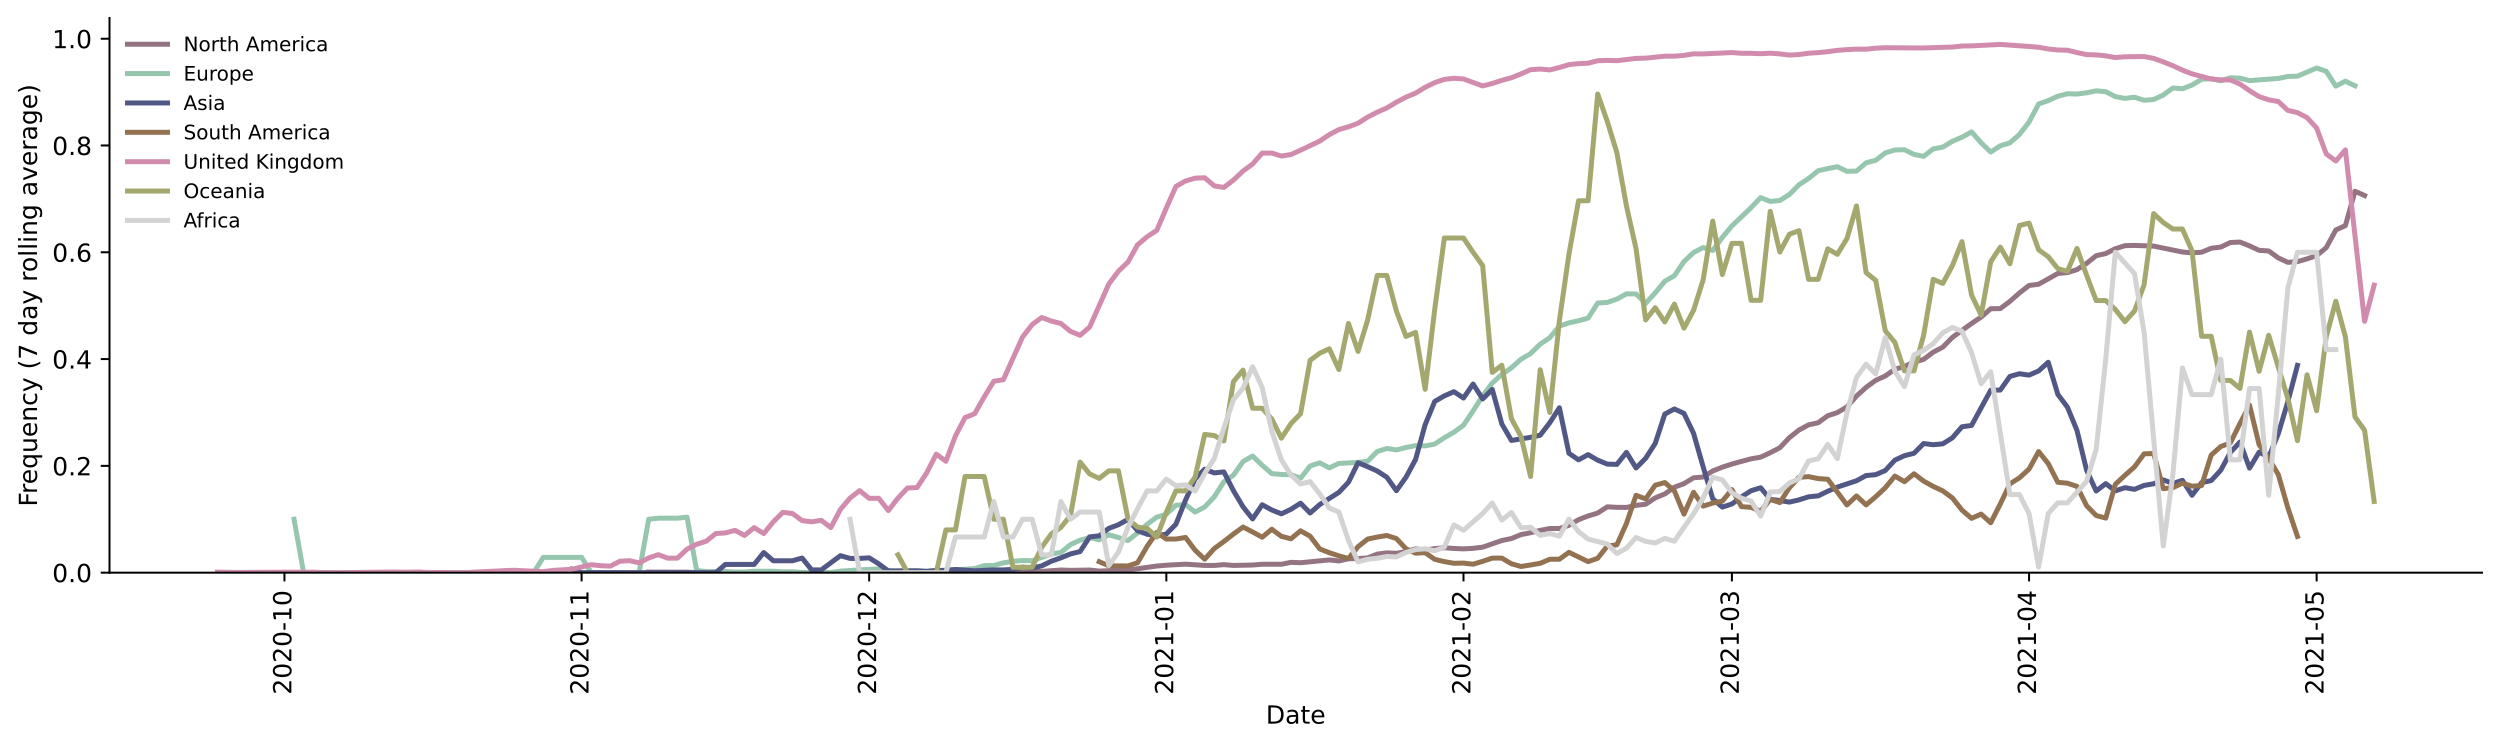 <?xml version="1.0" encoding="utf-8" standalone="no"?>
<!DOCTYPE svg PUBLIC "-//W3C//DTD SVG 1.1//EN"
  "http://www.w3.org/Graphics/SVG/1.1/DTD/svg11.dtd">
<!-- Created with matplotlib (https://matplotlib.org/) -->
<svg height="298.621pt" version="1.1" viewBox="0 0 999.581 298.621" width="999.581pt" xmlns="http://www.w3.org/2000/svg" xmlns:xlink="http://www.w3.org/1999/xlink">
 <defs>
  <style type="text/css">*{stroke-linecap:butt;stroke-linejoin:round;}</style>
 </defs>
 <g id="figure_1">
  <g id="patch_1">
   <path d="M 0 298.621 
L 999.581 298.621 
L 999.581 0 
L 0 0 
z
" style="fill:#ffffff;"/>
  </g>
  <g id="axes_1">
   <g id="patch_2">
    <path d="M 43.781 228.96 
L 992.381 228.96 
L 992.381 7.2 
L 43.781 7.2 
z
" style="fill:#ffffff;"/>
   </g>
   <g id="matplotlib.axis_1">
    <g id="xtick_1">
     <g id="line2d_1">
      <defs>
       <path d="M 0 0 
L 0 3.5 
" id="m6cff89260e" style="stroke:#000000;stroke-width:0.8;"/>
      </defs>
      <g>
       <use style="stroke:#000000;stroke-width:0.8;" x="113.729" xlink:href="#m6cff89260e" y="228.96"/>
      </g>
     </g>
     <g id="text_1">
      <!-- 2020-10 -->
      <g transform="translate(116.488 277.743)rotate(-90)scale(0.1 -0.1)">
       <defs>
        <path d="M 19.188 8.297 
L 53.609 8.297 
L 53.609 0 
L 7.328 0 
L 7.328 8.297 
Q 12.938 14.109 22.625 23.891 
Q 32.328 33.688 34.812 36.531 
Q 39.547 41.844 41.422 45.531 
Q 43.312 49.219 43.312 52.781 
Q 43.312 58.594 39.234 62.25 
Q 35.156 65.922 28.609 65.922 
Q 23.969 65.922 18.812 64.312 
Q 13.672 62.703 7.812 59.422 
L 7.812 69.391 
Q 13.766 71.781 18.938 73 
Q 24.125 74.219 28.422 74.219 
Q 39.75 74.219 46.484 68.547 
Q 53.219 62.891 53.219 53.422 
Q 53.219 48.922 51.531 44.891 
Q 49.859 40.875 45.406 35.406 
Q 44.188 33.984 37.641 27.219 
Q 31.109 20.453 19.188 8.297 
z
" id="DejaVuSans-50"/>
        <path d="M 31.781 66.406 
Q 24.172 66.406 20.328 58.906 
Q 16.5 51.422 16.5 36.375 
Q 16.5 21.391 20.328 13.891 
Q 24.172 6.391 31.781 6.391 
Q 39.453 6.391 43.281 13.891 
Q 47.125 21.391 47.125 36.375 
Q 47.125 51.422 43.281 58.906 
Q 39.453 66.406 31.781 66.406 
z
M 31.781 74.219 
Q 44.047 74.219 50.516 64.516 
Q 56.984 54.828 56.984 36.375 
Q 56.984 17.969 50.516 8.266 
Q 44.047 -1.422 31.781 -1.422 
Q 19.531 -1.422 13.062 8.266 
Q 6.594 17.969 6.594 36.375 
Q 6.594 54.828 13.062 64.516 
Q 19.531 74.219 31.781 74.219 
z
" id="DejaVuSans-48"/>
        <path d="M 4.891 31.391 
L 31.203 31.391 
L 31.203 23.391 
L 4.891 23.391 
z
" id="DejaVuSans-45"/>
        <path d="M 12.406 8.297 
L 28.516 8.297 
L 28.516 63.922 
L 10.984 60.406 
L 10.984 69.391 
L 28.422 72.906 
L 38.281 72.906 
L 38.281 8.297 
L 54.391 8.297 
L 54.391 0 
L 12.406 0 
z
" id="DejaVuSans-49"/>
       </defs>
       <use xlink:href="#DejaVuSans-50"/>
       <use x="63.623" xlink:href="#DejaVuSans-48"/>
       <use x="127.246" xlink:href="#DejaVuSans-50"/>
       <use x="190.869" xlink:href="#DejaVuSans-48"/>
       <use x="254.492" xlink:href="#DejaVuSans-45"/>
       <use x="290.576" xlink:href="#DejaVuSans-49"/>
       <use x="354.199" xlink:href="#DejaVuSans-48"/>
      </g>
     </g>
    </g>
    <g id="xtick_2">
     <g id="line2d_2">
      <g>
       <use style="stroke:#000000;stroke-width:0.8;" x="232.543" xlink:href="#m6cff89260e" y="228.96"/>
      </g>
     </g>
     <g id="text_2">
      <!-- 2020-11 -->
      <g transform="translate(235.302 277.743)rotate(-90)scale(0.1 -0.1)">
       <use xlink:href="#DejaVuSans-50"/>
       <use x="63.623" xlink:href="#DejaVuSans-48"/>
       <use x="127.246" xlink:href="#DejaVuSans-50"/>
       <use x="190.869" xlink:href="#DejaVuSans-48"/>
       <use x="254.492" xlink:href="#DejaVuSans-45"/>
       <use x="290.576" xlink:href="#DejaVuSans-49"/>
       <use x="354.199" xlink:href="#DejaVuSans-49"/>
      </g>
     </g>
    </g>
    <g id="xtick_3">
     <g id="line2d_3">
      <g>
       <use style="stroke:#000000;stroke-width:0.8;" x="347.525" xlink:href="#m6cff89260e" y="228.96"/>
      </g>
     </g>
     <g id="text_3">
      <!-- 2020-12 -->
      <g transform="translate(350.284 277.743)rotate(-90)scale(0.1 -0.1)">
       <use xlink:href="#DejaVuSans-50"/>
       <use x="63.623" xlink:href="#DejaVuSans-48"/>
       <use x="127.246" xlink:href="#DejaVuSans-50"/>
       <use x="190.869" xlink:href="#DejaVuSans-48"/>
       <use x="254.492" xlink:href="#DejaVuSans-45"/>
       <use x="290.576" xlink:href="#DejaVuSans-49"/>
       <use x="354.199" xlink:href="#DejaVuSans-50"/>
      </g>
     </g>
    </g>
    <g id="xtick_4">
     <g id="line2d_4">
      <g>
       <use style="stroke:#000000;stroke-width:0.8;" x="466.339" xlink:href="#m6cff89260e" y="228.96"/>
      </g>
     </g>
     <g id="text_4">
      <!-- 2021-01 -->
      <g transform="translate(469.099 277.743)rotate(-90)scale(0.1 -0.1)">
       <use xlink:href="#DejaVuSans-50"/>
       <use x="63.623" xlink:href="#DejaVuSans-48"/>
       <use x="127.246" xlink:href="#DejaVuSans-50"/>
       <use x="190.869" xlink:href="#DejaVuSans-49"/>
       <use x="254.492" xlink:href="#DejaVuSans-45"/>
       <use x="290.576" xlink:href="#DejaVuSans-48"/>
       <use x="354.199" xlink:href="#DejaVuSans-49"/>
      </g>
     </g>
    </g>
    <g id="xtick_5">
     <g id="line2d_5">
      <g>
       <use style="stroke:#000000;stroke-width:0.8;" x="585.154" xlink:href="#m6cff89260e" y="228.96"/>
      </g>
     </g>
     <g id="text_5">
      <!-- 2021-02 -->
      <g transform="translate(587.913 277.743)rotate(-90)scale(0.1 -0.1)">
       <use xlink:href="#DejaVuSans-50"/>
       <use x="63.623" xlink:href="#DejaVuSans-48"/>
       <use x="127.246" xlink:href="#DejaVuSans-50"/>
       <use x="190.869" xlink:href="#DejaVuSans-49"/>
       <use x="254.492" xlink:href="#DejaVuSans-45"/>
       <use x="290.576" xlink:href="#DejaVuSans-48"/>
       <use x="354.199" xlink:href="#DejaVuSans-50"/>
      </g>
     </g>
    </g>
    <g id="xtick_6">
     <g id="line2d_6">
      <g>
       <use style="stroke:#000000;stroke-width:0.8;" x="692.47" xlink:href="#m6cff89260e" y="228.96"/>
      </g>
     </g>
     <g id="text_6">
      <!-- 2021-03 -->
      <g transform="translate(695.23 277.743)rotate(-90)scale(0.1 -0.1)">
       <defs>
        <path d="M 40.578 39.312 
Q 47.656 37.797 51.625 33 
Q 55.609 28.219 55.609 21.188 
Q 55.609 10.406 48.188 4.484 
Q 40.766 -1.422 27.094 -1.422 
Q 22.516 -1.422 17.656 -0.516 
Q 12.797 0.391 7.625 2.203 
L 7.625 11.719 
Q 11.719 9.328 16.594 8.109 
Q 21.484 6.891 26.812 6.891 
Q 36.078 6.891 40.938 10.547 
Q 45.797 14.203 45.797 21.188 
Q 45.797 27.641 41.281 31.266 
Q 36.766 34.906 28.719 34.906 
L 20.219 34.906 
L 20.219 43.016 
L 29.109 43.016 
Q 36.375 43.016 40.234 45.922 
Q 44.094 48.828 44.094 54.297 
Q 44.094 59.906 40.109 62.906 
Q 36.141 65.922 28.719 65.922 
Q 24.656 65.922 20.016 65.031 
Q 15.375 64.156 9.812 62.312 
L 9.812 71.094 
Q 15.438 72.656 20.344 73.438 
Q 25.25 74.219 29.594 74.219 
Q 40.828 74.219 47.359 69.109 
Q 53.906 64.016 53.906 55.328 
Q 53.906 49.266 50.438 45.094 
Q 46.969 40.922 40.578 39.312 
z
" id="DejaVuSans-51"/>
       </defs>
       <use xlink:href="#DejaVuSans-50"/>
       <use x="63.623" xlink:href="#DejaVuSans-48"/>
       <use x="127.246" xlink:href="#DejaVuSans-50"/>
       <use x="190.869" xlink:href="#DejaVuSans-49"/>
       <use x="254.492" xlink:href="#DejaVuSans-45"/>
       <use x="290.576" xlink:href="#DejaVuSans-48"/>
       <use x="354.199" xlink:href="#DejaVuSans-51"/>
      </g>
     </g>
    </g>
    <g id="xtick_7">
     <g id="line2d_7">
      <g>
       <use style="stroke:#000000;stroke-width:0.8;" x="811.285" xlink:href="#m6cff89260e" y="228.96"/>
      </g>
     </g>
     <g id="text_7">
      <!-- 2021-04 -->
      <g transform="translate(814.044 277.743)rotate(-90)scale(0.1 -0.1)">
       <defs>
        <path d="M 37.797 64.312 
L 12.891 25.391 
L 37.797 25.391 
z
M 35.203 72.906 
L 47.609 72.906 
L 47.609 25.391 
L 58.016 25.391 
L 58.016 17.188 
L 47.609 17.188 
L 47.609 0 
L 37.797 0 
L 37.797 17.188 
L 4.891 17.188 
L 4.891 26.703 
z
" id="DejaVuSans-52"/>
       </defs>
       <use xlink:href="#DejaVuSans-50"/>
       <use x="63.623" xlink:href="#DejaVuSans-48"/>
       <use x="127.246" xlink:href="#DejaVuSans-50"/>
       <use x="190.869" xlink:href="#DejaVuSans-49"/>
       <use x="254.492" xlink:href="#DejaVuSans-45"/>
       <use x="290.576" xlink:href="#DejaVuSans-48"/>
       <use x="354.199" xlink:href="#DejaVuSans-52"/>
      </g>
     </g>
    </g>
    <g id="xtick_8">
     <g id="line2d_8">
      <g>
       <use style="stroke:#000000;stroke-width:0.8;" x="926.267" xlink:href="#m6cff89260e" y="228.96"/>
      </g>
     </g>
     <g id="text_8">
      <!-- 2021-05 -->
      <g transform="translate(929.026 277.743)rotate(-90)scale(0.1 -0.1)">
       <defs>
        <path d="M 10.797 72.906 
L 49.516 72.906 
L 49.516 64.594 
L 19.828 64.594 
L 19.828 46.734 
Q 21.969 47.469 24.109 47.828 
Q 26.266 48.188 28.422 48.188 
Q 40.625 48.188 47.75 41.5 
Q 54.891 34.812 54.891 23.391 
Q 54.891 11.625 47.562 5.094 
Q 40.234 -1.422 26.906 -1.422 
Q 22.312 -1.422 17.547 -0.641 
Q 12.797 0.141 7.719 1.703 
L 7.719 11.625 
Q 12.109 9.234 16.797 8.062 
Q 21.484 6.891 26.703 6.891 
Q 35.156 6.891 40.078 11.328 
Q 45.016 15.766 45.016 23.391 
Q 45.016 31 40.078 35.438 
Q 35.156 39.891 26.703 39.891 
Q 22.75 39.891 18.812 39.016 
Q 14.891 38.141 10.797 36.281 
z
" id="DejaVuSans-53"/>
       </defs>
       <use xlink:href="#DejaVuSans-50"/>
       <use x="63.623" xlink:href="#DejaVuSans-48"/>
       <use x="127.246" xlink:href="#DejaVuSans-50"/>
       <use x="190.869" xlink:href="#DejaVuSans-49"/>
       <use x="254.492" xlink:href="#DejaVuSans-45"/>
       <use x="290.576" xlink:href="#DejaVuSans-48"/>
       <use x="354.199" xlink:href="#DejaVuSans-53"/>
      </g>
     </g>
    </g>
    <g id="text_9">
     <!-- Date -->
     <g transform="translate(506.13 289.341)scale(0.1 -0.1)">
      <defs>
       <path d="M 19.672 64.797 
L 19.672 8.109 
L 31.594 8.109 
Q 46.688 8.109 53.688 14.938 
Q 60.688 21.781 60.688 36.531 
Q 60.688 51.172 53.688 57.984 
Q 46.688 64.797 31.594 64.797 
z
M 9.812 72.906 
L 30.078 72.906 
Q 51.266 72.906 61.172 64.094 
Q 71.094 55.281 71.094 36.531 
Q 71.094 17.672 61.125 8.828 
Q 51.172 0 30.078 0 
L 9.812 0 
z
" id="DejaVuSans-68"/>
       <path d="M 34.281 27.484 
Q 23.391 27.484 19.188 25 
Q 14.984 22.516 14.984 16.5 
Q 14.984 11.719 18.141 8.906 
Q 21.297 6.109 26.703 6.109 
Q 34.188 6.109 38.703 11.406 
Q 43.219 16.703 43.219 25.484 
L 43.219 27.484 
z
M 52.203 31.203 
L 52.203 0 
L 43.219 0 
L 43.219 8.297 
Q 40.141 3.328 35.547 0.953 
Q 30.953 -1.422 24.312 -1.422 
Q 15.922 -1.422 10.953 3.297 
Q 6 8.016 6 15.922 
Q 6 25.141 12.172 29.828 
Q 18.359 34.516 30.609 34.516 
L 43.219 34.516 
L 43.219 35.406 
Q 43.219 41.609 39.141 45 
Q 35.062 48.391 27.688 48.391 
Q 23 48.391 18.547 47.266 
Q 14.109 46.141 10.016 43.891 
L 10.016 52.203 
Q 14.938 54.109 19.578 55.047 
Q 24.219 56 28.609 56 
Q 40.484 56 46.344 49.844 
Q 52.203 43.703 52.203 31.203 
z
" id="DejaVuSans-97"/>
       <path d="M 18.312 70.219 
L 18.312 54.688 
L 36.812 54.688 
L 36.812 47.703 
L 18.312 47.703 
L 18.312 18.016 
Q 18.312 11.328 20.141 9.422 
Q 21.969 7.516 27.594 7.516 
L 36.812 7.516 
L 36.812 0 
L 27.594 0 
Q 17.188 0 13.234 3.875 
Q 9.281 7.766 9.281 18.016 
L 9.281 47.703 
L 2.688 47.703 
L 2.688 54.688 
L 9.281 54.688 
L 9.281 70.219 
z
" id="DejaVuSans-116"/>
       <path d="M 56.203 29.594 
L 56.203 25.203 
L 14.891 25.203 
Q 15.484 15.922 20.484 11.062 
Q 25.484 6.203 34.422 6.203 
Q 39.594 6.203 44.453 7.469 
Q 49.312 8.734 54.109 11.281 
L 54.109 2.781 
Q 49.266 0.734 44.188 -0.344 
Q 39.109 -1.422 33.891 -1.422 
Q 20.797 -1.422 13.156 6.188 
Q 5.516 13.812 5.516 26.812 
Q 5.516 40.234 12.766 48.109 
Q 20.016 56 32.328 56 
Q 43.359 56 49.781 48.891 
Q 56.203 41.797 56.203 29.594 
z
M 47.219 32.234 
Q 47.125 39.594 43.094 43.984 
Q 39.062 48.391 32.422 48.391 
Q 24.906 48.391 20.391 44.141 
Q 15.875 39.891 15.188 32.172 
z
" id="DejaVuSans-101"/>
      </defs>
      <use xlink:href="#DejaVuSans-68"/>
      <use x="77.002" xlink:href="#DejaVuSans-97"/>
      <use x="138.281" xlink:href="#DejaVuSans-116"/>
      <use x="177.49" xlink:href="#DejaVuSans-101"/>
     </g>
    </g>
   </g>
   <g id="matplotlib.axis_2">
    <g id="ytick_1">
     <g id="line2d_9">
      <defs>
       <path d="M 0 0 
L -3.5 0 
" id="m1e61d4cf27" style="stroke:#000000;stroke-width:0.8;"/>
      </defs>
      <g>
       <use style="stroke:#000000;stroke-width:0.8;" x="43.781" xlink:href="#m1e61d4cf27" y="228.96"/>
      </g>
     </g>
     <g id="text_10">
      <!-- 0.0 -->
      <g transform="translate(20.878 232.759)scale(0.1 -0.1)">
       <defs>
        <path d="M 10.688 12.406 
L 21 12.406 
L 21 0 
L 10.688 0 
z
" id="DejaVuSans-46"/>
       </defs>
       <use xlink:href="#DejaVuSans-48"/>
       <use x="63.623" xlink:href="#DejaVuSans-46"/>
       <use x="95.41" xlink:href="#DejaVuSans-48"/>
      </g>
     </g>
    </g>
    <g id="ytick_2">
     <g id="line2d_10">
      <g>
       <use style="stroke:#000000;stroke-width:0.8;" x="43.781" xlink:href="#m1e61d4cf27" y="186.263"/>
      </g>
     </g>
     <g id="text_11">
      <!-- 0.2 -->
      <g transform="translate(20.878 190.062)scale(0.1 -0.1)">
       <use xlink:href="#DejaVuSans-48"/>
       <use x="63.623" xlink:href="#DejaVuSans-46"/>
       <use x="95.41" xlink:href="#DejaVuSans-50"/>
      </g>
     </g>
    </g>
    <g id="ytick_3">
     <g id="line2d_11">
      <g>
       <use style="stroke:#000000;stroke-width:0.8;" x="43.781" xlink:href="#m1e61d4cf27" y="143.566"/>
      </g>
     </g>
     <g id="text_12">
      <!-- 0.4 -->
      <g transform="translate(20.878 147.365)scale(0.1 -0.1)">
       <use xlink:href="#DejaVuSans-48"/>
       <use x="63.623" xlink:href="#DejaVuSans-46"/>
       <use x="95.41" xlink:href="#DejaVuSans-52"/>
      </g>
     </g>
    </g>
    <g id="ytick_4">
     <g id="line2d_12">
      <g>
       <use style="stroke:#000000;stroke-width:0.8;" x="43.781" xlink:href="#m1e61d4cf27" y="100.869"/>
      </g>
     </g>
     <g id="text_13">
      <!-- 0.6 -->
      <g transform="translate(20.878 104.668)scale(0.1 -0.1)">
       <defs>
        <path d="M 33.016 40.375 
Q 26.375 40.375 22.484 35.828 
Q 18.609 31.297 18.609 23.391 
Q 18.609 15.531 22.484 10.953 
Q 26.375 6.391 33.016 6.391 
Q 39.656 6.391 43.531 10.953 
Q 47.406 15.531 47.406 23.391 
Q 47.406 31.297 43.531 35.828 
Q 39.656 40.375 33.016 40.375 
z
M 52.594 71.297 
L 52.594 62.312 
Q 48.875 64.062 45.094 64.984 
Q 41.312 65.922 37.594 65.922 
Q 27.828 65.922 22.672 59.328 
Q 17.531 52.734 16.797 39.406 
Q 19.672 43.656 24.016 45.922 
Q 28.375 48.188 33.594 48.188 
Q 44.578 48.188 50.953 41.516 
Q 57.328 34.859 57.328 23.391 
Q 57.328 12.156 50.688 5.359 
Q 44.047 -1.422 33.016 -1.422 
Q 20.359 -1.422 13.672 8.266 
Q 6.984 17.969 6.984 36.375 
Q 6.984 53.656 15.188 63.938 
Q 23.391 74.219 37.203 74.219 
Q 40.922 74.219 44.703 73.484 
Q 48.484 72.75 52.594 71.297 
z
" id="DejaVuSans-54"/>
       </defs>
       <use xlink:href="#DejaVuSans-48"/>
       <use x="63.623" xlink:href="#DejaVuSans-46"/>
       <use x="95.41" xlink:href="#DejaVuSans-54"/>
      </g>
     </g>
    </g>
    <g id="ytick_5">
     <g id="line2d_13">
      <g>
       <use style="stroke:#000000;stroke-width:0.8;" x="43.781" xlink:href="#m1e61d4cf27" y="58.172"/>
      </g>
     </g>
     <g id="text_14">
      <!-- 0.8 -->
      <g transform="translate(20.878 61.971)scale(0.1 -0.1)">
       <defs>
        <path d="M 31.781 34.625 
Q 24.75 34.625 20.719 30.859 
Q 16.703 27.094 16.703 20.516 
Q 16.703 13.922 20.719 10.156 
Q 24.75 6.391 31.781 6.391 
Q 38.812 6.391 42.859 10.172 
Q 46.922 13.969 46.922 20.516 
Q 46.922 27.094 42.891 30.859 
Q 38.875 34.625 31.781 34.625 
z
M 21.922 38.812 
Q 15.578 40.375 12.031 44.719 
Q 8.5 49.078 8.5 55.328 
Q 8.5 64.062 14.719 69.141 
Q 20.953 74.219 31.781 74.219 
Q 42.672 74.219 48.875 69.141 
Q 55.078 64.062 55.078 55.328 
Q 55.078 49.078 51.531 44.719 
Q 48 40.375 41.703 38.812 
Q 48.828 37.156 52.797 32.312 
Q 56.781 27.484 56.781 20.516 
Q 56.781 9.906 50.312 4.234 
Q 43.844 -1.422 31.781 -1.422 
Q 19.734 -1.422 13.25 4.234 
Q 6.781 9.906 6.781 20.516 
Q 6.781 27.484 10.781 32.312 
Q 14.797 37.156 21.922 38.812 
z
M 18.312 54.391 
Q 18.312 48.734 21.844 45.562 
Q 25.391 42.391 31.781 42.391 
Q 38.141 42.391 41.719 45.562 
Q 45.312 48.734 45.312 54.391 
Q 45.312 60.062 41.719 63.234 
Q 38.141 66.406 31.781 66.406 
Q 25.391 66.406 21.844 63.234 
Q 18.312 60.062 18.312 54.391 
z
" id="DejaVuSans-56"/>
       </defs>
       <use xlink:href="#DejaVuSans-48"/>
       <use x="63.623" xlink:href="#DejaVuSans-46"/>
       <use x="95.41" xlink:href="#DejaVuSans-56"/>
      </g>
     </g>
    </g>
    <g id="ytick_6">
     <g id="line2d_14">
      <g>
       <use style="stroke:#000000;stroke-width:0.8;" x="43.781" xlink:href="#m1e61d4cf27" y="15.474"/>
      </g>
     </g>
     <g id="text_15">
      <!-- 1.0 -->
      <g transform="translate(20.878 19.274)scale(0.1 -0.1)">
       <use xlink:href="#DejaVuSans-49"/>
       <use x="63.623" xlink:href="#DejaVuSans-46"/>
       <use x="95.41" xlink:href="#DejaVuSans-48"/>
      </g>
     </g>
    </g>
    <g id="text_16">
     <!-- Frequency (7 day rolling average) -->
     <g transform="translate(14.798 202.529)rotate(-90)scale(0.1 -0.1)">
      <defs>
       <path d="M 9.812 72.906 
L 51.703 72.906 
L 51.703 64.594 
L 19.672 64.594 
L 19.672 43.109 
L 48.578 43.109 
L 48.578 34.812 
L 19.672 34.812 
L 19.672 0 
L 9.812 0 
z
" id="DejaVuSans-70"/>
       <path d="M 41.109 46.297 
Q 39.594 47.172 37.812 47.578 
Q 36.031 48 33.891 48 
Q 26.266 48 22.188 43.047 
Q 18.109 38.094 18.109 28.812 
L 18.109 0 
L 9.078 0 
L 9.078 54.688 
L 18.109 54.688 
L 18.109 46.188 
Q 20.953 51.172 25.484 53.578 
Q 30.031 56 36.531 56 
Q 37.453 56 38.578 55.875 
Q 39.703 55.766 41.062 55.516 
z
" id="DejaVuSans-114"/>
       <path d="M 14.797 27.297 
Q 14.797 17.391 18.875 11.75 
Q 22.953 6.109 30.078 6.109 
Q 37.203 6.109 41.297 11.75 
Q 45.406 17.391 45.406 27.297 
Q 45.406 37.203 41.297 42.844 
Q 37.203 48.484 30.078 48.484 
Q 22.953 48.484 18.875 42.844 
Q 14.797 37.203 14.797 27.297 
z
M 45.406 8.203 
Q 42.578 3.328 38.25 0.953 
Q 33.938 -1.422 27.875 -1.422 
Q 17.969 -1.422 11.734 6.484 
Q 5.516 14.406 5.516 27.297 
Q 5.516 40.188 11.734 48.094 
Q 17.969 56 27.875 56 
Q 33.938 56 38.25 53.625 
Q 42.578 51.266 45.406 46.391 
L 45.406 54.688 
L 54.391 54.688 
L 54.391 -20.797 
L 45.406 -20.797 
z
" id="DejaVuSans-113"/>
       <path d="M 8.5 21.578 
L 8.5 54.688 
L 17.484 54.688 
L 17.484 21.922 
Q 17.484 14.156 20.5 10.266 
Q 23.531 6.391 29.594 6.391 
Q 36.859 6.391 41.078 11.031 
Q 45.312 15.672 45.312 23.688 
L 45.312 54.688 
L 54.297 54.688 
L 54.297 0 
L 45.312 0 
L 45.312 8.406 
Q 42.047 3.422 37.719 1 
Q 33.406 -1.422 27.688 -1.422 
Q 18.266 -1.422 13.375 4.438 
Q 8.5 10.297 8.5 21.578 
z
M 31.109 56 
z
" id="DejaVuSans-117"/>
       <path d="M 54.891 33.016 
L 54.891 0 
L 45.906 0 
L 45.906 32.719 
Q 45.906 40.484 42.875 44.328 
Q 39.844 48.188 33.797 48.188 
Q 26.516 48.188 22.312 43.547 
Q 18.109 38.922 18.109 30.906 
L 18.109 0 
L 9.078 0 
L 9.078 54.688 
L 18.109 54.688 
L 18.109 46.188 
Q 21.344 51.125 25.703 53.562 
Q 30.078 56 35.797 56 
Q 45.219 56 50.047 50.172 
Q 54.891 44.344 54.891 33.016 
z
" id="DejaVuSans-110"/>
       <path d="M 48.781 52.594 
L 48.781 44.188 
Q 44.969 46.297 41.141 47.344 
Q 37.312 48.391 33.406 48.391 
Q 24.656 48.391 19.812 42.844 
Q 14.984 37.312 14.984 27.297 
Q 14.984 17.281 19.812 11.734 
Q 24.656 6.203 33.406 6.203 
Q 37.312 6.203 41.141 7.25 
Q 44.969 8.297 48.781 10.406 
L 48.781 2.094 
Q 45.016 0.344 40.984 -0.531 
Q 36.969 -1.422 32.422 -1.422 
Q 20.062 -1.422 12.781 6.344 
Q 5.516 14.109 5.516 27.297 
Q 5.516 40.672 12.859 48.328 
Q 20.219 56 33.016 56 
Q 37.156 56 41.109 55.141 
Q 45.062 54.297 48.781 52.594 
z
" id="DejaVuSans-99"/>
       <path d="M 32.172 -5.078 
Q 28.375 -14.844 24.75 -17.812 
Q 21.141 -20.797 15.094 -20.797 
L 7.906 -20.797 
L 7.906 -13.281 
L 13.188 -13.281 
Q 16.891 -13.281 18.938 -11.516 
Q 21 -9.766 23.484 -3.219 
L 25.094 0.875 
L 2.984 54.688 
L 12.5 54.688 
L 29.594 11.922 
L 46.688 54.688 
L 56.203 54.688 
z
" id="DejaVuSans-121"/>
       <path id="DejaVuSans-32"/>
       <path d="M 31 75.875 
Q 24.469 64.656 21.281 53.656 
Q 18.109 42.672 18.109 31.391 
Q 18.109 20.125 21.312 9.062 
Q 24.516 -2 31 -13.188 
L 23.188 -13.188 
Q 15.875 -1.703 12.234 9.375 
Q 8.594 20.453 8.594 31.391 
Q 8.594 42.281 12.203 53.312 
Q 15.828 64.359 23.188 75.875 
z
" id="DejaVuSans-40"/>
       <path d="M 8.203 72.906 
L 55.078 72.906 
L 55.078 68.703 
L 28.609 0 
L 18.312 0 
L 43.219 64.594 
L 8.203 64.594 
z
" id="DejaVuSans-55"/>
       <path d="M 45.406 46.391 
L 45.406 75.984 
L 54.391 75.984 
L 54.391 0 
L 45.406 0 
L 45.406 8.203 
Q 42.578 3.328 38.25 0.953 
Q 33.938 -1.422 27.875 -1.422 
Q 17.969 -1.422 11.734 6.484 
Q 5.516 14.406 5.516 27.297 
Q 5.516 40.188 11.734 48.094 
Q 17.969 56 27.875 56 
Q 33.938 56 38.25 53.625 
Q 42.578 51.266 45.406 46.391 
z
M 14.797 27.297 
Q 14.797 17.391 18.875 11.75 
Q 22.953 6.109 30.078 6.109 
Q 37.203 6.109 41.297 11.75 
Q 45.406 17.391 45.406 27.297 
Q 45.406 37.203 41.297 42.844 
Q 37.203 48.484 30.078 48.484 
Q 22.953 48.484 18.875 42.844 
Q 14.797 37.203 14.797 27.297 
z
" id="DejaVuSans-100"/>
       <path d="M 30.609 48.391 
Q 23.391 48.391 19.188 42.75 
Q 14.984 37.109 14.984 27.297 
Q 14.984 17.484 19.156 11.844 
Q 23.344 6.203 30.609 6.203 
Q 37.797 6.203 41.984 11.859 
Q 46.188 17.531 46.188 27.297 
Q 46.188 37.016 41.984 42.703 
Q 37.797 48.391 30.609 48.391 
z
M 30.609 56 
Q 42.328 56 49.016 48.375 
Q 55.719 40.766 55.719 27.297 
Q 55.719 13.875 49.016 6.219 
Q 42.328 -1.422 30.609 -1.422 
Q 18.844 -1.422 12.172 6.219 
Q 5.516 13.875 5.516 27.297 
Q 5.516 40.766 12.172 48.375 
Q 18.844 56 30.609 56 
z
" id="DejaVuSans-111"/>
       <path d="M 9.422 75.984 
L 18.406 75.984 
L 18.406 0 
L 9.422 0 
z
" id="DejaVuSans-108"/>
       <path d="M 9.422 54.688 
L 18.406 54.688 
L 18.406 0 
L 9.422 0 
z
M 9.422 75.984 
L 18.406 75.984 
L 18.406 64.594 
L 9.422 64.594 
z
" id="DejaVuSans-105"/>
       <path d="M 45.406 27.984 
Q 45.406 37.75 41.375 43.109 
Q 37.359 48.484 30.078 48.484 
Q 22.859 48.484 18.828 43.109 
Q 14.797 37.75 14.797 27.984 
Q 14.797 18.266 18.828 12.891 
Q 22.859 7.516 30.078 7.516 
Q 37.359 7.516 41.375 12.891 
Q 45.406 18.266 45.406 27.984 
z
M 54.391 6.781 
Q 54.391 -7.172 48.188 -13.984 
Q 42 -20.797 29.203 -20.797 
Q 24.469 -20.797 20.266 -20.094 
Q 16.062 -19.391 12.109 -17.922 
L 12.109 -9.188 
Q 16.062 -11.328 19.922 -12.344 
Q 23.781 -13.375 27.781 -13.375 
Q 36.625 -13.375 41.016 -8.766 
Q 45.406 -4.156 45.406 5.172 
L 45.406 9.625 
Q 42.625 4.781 38.281 2.391 
Q 33.938 0 27.875 0 
Q 17.828 0 11.672 7.656 
Q 5.516 15.328 5.516 27.984 
Q 5.516 40.672 11.672 48.328 
Q 17.828 56 27.875 56 
Q 33.938 56 38.281 53.609 
Q 42.625 51.219 45.406 46.391 
L 45.406 54.688 
L 54.391 54.688 
z
" id="DejaVuSans-103"/>
       <path d="M 2.984 54.688 
L 12.5 54.688 
L 29.594 8.797 
L 46.688 54.688 
L 56.203 54.688 
L 35.688 0 
L 23.484 0 
z
" id="DejaVuSans-118"/>
       <path d="M 8.016 75.875 
L 15.828 75.875 
Q 23.141 64.359 26.781 53.312 
Q 30.422 42.281 30.422 31.391 
Q 30.422 20.453 26.781 9.375 
Q 23.141 -1.703 15.828 -13.188 
L 8.016 -13.188 
Q 14.5 -2 17.703 9.062 
Q 20.906 20.125 20.906 31.391 
Q 20.906 42.672 17.703 53.656 
Q 14.5 64.656 8.016 75.875 
z
" id="DejaVuSans-41"/>
      </defs>
      <use xlink:href="#DejaVuSans-70"/>
      <use x="50.27" xlink:href="#DejaVuSans-114"/>
      <use x="89.133" xlink:href="#DejaVuSans-101"/>
      <use x="150.656" xlink:href="#DejaVuSans-113"/>
      <use x="214.133" xlink:href="#DejaVuSans-117"/>
      <use x="277.512" xlink:href="#DejaVuSans-101"/>
      <use x="339.035" xlink:href="#DejaVuSans-110"/>
      <use x="402.414" xlink:href="#DejaVuSans-99"/>
      <use x="457.395" xlink:href="#DejaVuSans-121"/>
      <use x="516.574" xlink:href="#DejaVuSans-32"/>
      <use x="548.361" xlink:href="#DejaVuSans-40"/>
      <use x="587.375" xlink:href="#DejaVuSans-55"/>
      <use x="650.998" xlink:href="#DejaVuSans-32"/>
      <use x="682.785" xlink:href="#DejaVuSans-100"/>
      <use x="746.262" xlink:href="#DejaVuSans-97"/>
      <use x="807.541" xlink:href="#DejaVuSans-121"/>
      <use x="866.721" xlink:href="#DejaVuSans-32"/>
      <use x="898.508" xlink:href="#DejaVuSans-114"/>
      <use x="937.371" xlink:href="#DejaVuSans-111"/>
      <use x="998.553" xlink:href="#DejaVuSans-108"/>
      <use x="1026.336" xlink:href="#DejaVuSans-108"/>
      <use x="1054.119" xlink:href="#DejaVuSans-105"/>
      <use x="1081.902" xlink:href="#DejaVuSans-110"/>
      <use x="1145.281" xlink:href="#DejaVuSans-103"/>
      <use x="1208.758" xlink:href="#DejaVuSans-32"/>
      <use x="1240.545" xlink:href="#DejaVuSans-97"/>
      <use x="1301.824" xlink:href="#DejaVuSans-118"/>
      <use x="1361.004" xlink:href="#DejaVuSans-101"/>
      <use x="1422.527" xlink:href="#DejaVuSans-114"/>
      <use x="1463.641" xlink:href="#DejaVuSans-97"/>
      <use x="1524.92" xlink:href="#DejaVuSans-103"/>
      <use x="1588.396" xlink:href="#DejaVuSans-101"/>
      <use x="1649.92" xlink:href="#DejaVuSans-41"/>
     </g>
    </g>
   </g>
   <g id="line2d_15">
    <path clip-path="url(#pfbbfbbcc63)" d="M 259.372 228.728 
L 270.87 228.77 
L 274.703 228.77 
L 278.536 228.96 
L 382.019 228.904 
L 389.685 228.843 
L 405.016 228.863 
L 412.681 228.568 
L 416.514 228.46 
L 424.179 227.909 
L 428.012 228.044 
L 435.678 227.919 
L 439.51 228.337 
L 447.176 228.022 
L 451.009 227.934 
L 462.507 226.316 
L 466.339 225.986 
L 474.005 225.571 
L 481.67 226.076 
L 485.503 226.085 
L 489.336 225.756 
L 493.169 226.078 
L 500.834 225.916 
L 504.667 225.603 
L 512.332 225.612 
L 516.165 224.842 
L 519.998 224.987 
L 531.496 223.882 
L 535.329 224.288 
L 539.161 223.42 
L 542.994 223.336 
L 546.827 223.058 
L 550.659 221.553 
L 554.492 221.062 
L 558.325 221.212 
L 562.158 220.561 
L 565.99 219.453 
L 569.823 219.942 
L 573.656 219.333 
L 577.489 218.996 
L 581.321 219.29 
L 585.154 219.457 
L 588.987 219.24 
L 592.819 218.773 
L 600.485 216.116 
L 604.318 215.316 
L 608.15 213.742 
L 611.983 213.005 
L 615.816 212.07 
L 619.649 211.308 
L 623.481 211.326 
L 627.314 210.034 
L 631.147 207.793 
L 634.979 206.286 
L 638.812 205.131 
L 642.645 202.636 
L 646.478 202.848 
L 650.31 202.883 
L 654.143 202.044 
L 657.976 201.623 
L 661.809 199.073 
L 665.641 197.492 
L 669.474 194.806 
L 673.307 193.367 
L 677.139 191.037 
L 680.972 190.728 
L 684.805 188.323 
L 688.638 186.783 
L 692.47 185.529 
L 700.136 183.441 
L 703.969 182.786 
L 707.801 181.007 
L 711.634 179.01 
L 715.467 174.971 
L 719.299 171.938 
L 723.132 169.859 
L 726.965 169.026 
L 730.798 166.212 
L 734.63 164.967 
L 738.463 162.697 
L 742.296 158.331 
L 746.129 154.87 
L 749.961 152.067 
L 753.794 150.317 
L 757.627 147.649 
L 761.459 146.519 
L 765.292 144.728 
L 769.125 143.695 
L 772.958 140.8 
L 776.79 138.79 
L 780.623 134.888 
L 788.289 129.332 
L 792.121 126.766 
L 795.954 123.436 
L 799.787 123.389 
L 803.619 120.49 
L 807.452 117.119 
L 811.285 114.139 
L 815.118 113.646 
L 822.783 109.333 
L 826.616 109.005 
L 830.449 107.796 
L 834.281 105.304 
L 838.114 102.238 
L 841.947 101.38 
L 845.779 99.433 
L 849.612 98.235 
L 853.445 98.124 
L 861.11 98.403 
L 872.609 100.763 
L 876.441 101.091 
L 880.274 100.845 
L 884.107 99.264 
L 887.939 98.798 
L 891.772 96.965 
L 895.605 96.784 
L 899.438 98.311 
L 903.27 100.094 
L 907.103 100.336 
L 910.936 103.114 
L 914.769 104.896 
L 918.601 104.605 
L 922.434 103.504 
L 926.267 102.197 
L 930.099 99.028 
L 933.932 91.962 
L 937.765 90.2 
L 941.598 76.48 
L 945.43 78.188 
L 945.43 78.188 
" style="fill:none;stroke:#947383;stroke-linecap:square;stroke-width:2;"/>
   </g>
   <g id="line2d_16">
    <path clip-path="url(#pfbbfbbcc63)" d="M 117.561 207.611 
L 121.394 228.96 
L 213.379 228.96 
L 217.212 222.86 
L 232.543 222.86 
L 236.376 228.96 
L 255.539 228.96 
L 259.372 207.611 
L 263.205 207.192 
L 270.87 207.192 
L 274.703 206.76 
L 278.536 228.109 
L 282.369 228.529 
L 290.034 228.529 
L 293.867 228.712 
L 297.699 228.712 
L 301.532 228.407 
L 309.198 228.407 
L 313.03 228.655 
L 316.863 228.604 
L 320.696 228.909 
L 332.194 228.909 
L 336.027 228.354 
L 343.692 227.864 
L 351.358 227.469 
L 355.19 228.075 
L 359.023 228.367 
L 362.856 228.221 
L 370.521 228.436 
L 378.187 228.046 
L 382.019 227.727 
L 385.852 227.611 
L 389.685 227.315 
L 393.518 226.155 
L 397.35 226.075 
L 401.183 225.044 
L 405.016 224.419 
L 408.849 224.117 
L 412.681 224.206 
L 420.347 221.525 
L 424.179 220.875 
L 428.012 217.753 
L 431.845 215.975 
L 435.678 214.972 
L 439.51 215.821 
L 443.343 213.839 
L 447.176 214.909 
L 451.009 216.114 
L 454.841 213.05 
L 458.674 209.636 
L 462.507 206.774 
L 466.339 205.624 
L 470.172 202.024 
L 474.005 201.748 
L 477.838 204.733 
L 481.67 202.722 
L 485.503 198.649 
L 489.336 192.637 
L 493.169 189.994 
L 497.001 184.537 
L 500.834 182.339 
L 504.667 186.033 
L 508.499 189.35 
L 512.332 189.72 
L 516.165 189.804 
L 519.998 191.2 
L 523.83 186.326 
L 527.663 185.043 
L 531.496 187.064 
L 535.329 185.29 
L 542.994 184.893 
L 546.827 184.44 
L 550.659 180.521 
L 554.492 179.317 
L 558.325 179.892 
L 562.158 178.92 
L 565.99 178.192 
L 569.823 178.282 
L 573.656 177.543 
L 577.489 175.028 
L 581.321 172.799 
L 585.154 170.014 
L 588.987 164.297 
L 592.819 158.242 
L 596.652 153.134 
L 600.485 149.708 
L 604.318 147.051 
L 608.15 143.629 
L 611.983 141.376 
L 615.816 137.6 
L 619.649 135.034 
L 623.481 130.399 
L 627.314 129.101 
L 631.147 128.242 
L 634.979 127.18 
L 638.812 121.17 
L 642.645 120.915 
L 646.478 119.593 
L 650.31 117.492 
L 654.143 117.531 
L 657.976 121.278 
L 661.809 117.08 
L 665.641 112.452 
L 669.474 110.233 
L 673.307 104.587 
L 677.139 100.96 
L 680.972 98.967 
L 684.805 100.154 
L 688.638 94.919 
L 692.47 90.335 
L 700.136 83.026 
L 703.969 79.006 
L 707.801 80.528 
L 711.634 80.172 
L 715.467 77.744 
L 719.299 73.864 
L 723.132 71.35 
L 726.965 68.261 
L 730.798 67.393 
L 734.63 66.666 
L 738.463 68.503 
L 742.296 68.396 
L 746.129 65.084 
L 749.961 64.093 
L 753.794 61.136 
L 757.627 59.964 
L 761.459 59.867 
L 765.292 61.726 
L 769.125 62.529 
L 772.958 59.547 
L 776.79 58.825 
L 780.623 56.488 
L 784.456 54.88 
L 788.289 52.725 
L 792.121 57.089 
L 795.954 60.795 
L 799.787 58.288 
L 803.619 57.116 
L 807.452 53.743 
L 811.285 48.784 
L 815.118 41.574 
L 818.95 40.227 
L 822.783 38.483 
L 826.616 37.487 
L 830.449 37.588 
L 834.281 37.107 
L 838.114 36.319 
L 841.947 36.671 
L 845.779 38.628 
L 849.612 39.341 
L 853.445 38.881 
L 857.278 40.097 
L 861.11 39.788 
L 864.943 38.006 
L 868.776 35.182 
L 872.609 35.501 
L 876.441 33.994 
L 880.274 31.713 
L 884.107 31.446 
L 887.939 32.32 
L 891.772 31.087 
L 895.605 31.26 
L 899.438 32.218 
L 910.936 31.366 
L 914.769 30.572 
L 918.601 30.454 
L 926.267 27.187 
L 930.099 28.516 
L 933.932 34.428 
L 937.765 32.458 
L 941.598 34.288 
L 941.598 34.288 
" style="fill:none;stroke:#96c6ad;stroke-linecap:square;stroke-width:2;"/>
   </g>
   <g id="line2d_17">
    <path clip-path="url(#pfbbfbbcc63)" d="M 228.71 227.626 
L 232.543 228.96 
L 286.201 228.96 
L 290.034 225.676 
L 301.532 225.676 
L 305.365 220.931 
L 309.198 224.216 
L 316.863 224.216 
L 320.696 223.121 
L 324.529 227.865 
L 328.361 227.865 
L 336.027 222.172 
L 339.859 223.267 
L 343.692 223.267 
L 347.525 223.039 
L 351.358 225.454 
L 355.19 228.3 
L 366.689 228.222 
L 370.521 228.445 
L 374.354 228.06 
L 378.187 228.06 
L 382.019 227.703 
L 389.685 228.218 
L 397.35 227.857 
L 401.183 227.868 
L 405.016 227.646 
L 408.849 226.765 
L 412.681 227.115 
L 416.514 226.257 
L 420.347 224.389 
L 424.179 223.047 
L 428.012 221.479 
L 431.845 220.537 
L 435.678 214.658 
L 439.51 214.25 
L 443.343 211.246 
L 447.176 209.813 
L 451.009 207.651 
L 454.841 212.202 
L 458.674 213.6 
L 462.507 214.329 
L 466.339 213.512 
L 470.172 209.581 
L 474.005 199.976 
L 477.838 191.487 
L 481.67 187.609 
L 485.503 189.084 
L 489.336 188.684 
L 493.169 196.176 
L 497.001 202.639 
L 500.834 207.475 
L 504.667 201.819 
L 508.499 203.905 
L 512.332 205.45 
L 516.165 203.634 
L 519.998 201.193 
L 523.83 205.114 
L 527.663 201.742 
L 535.329 196.863 
L 539.161 192.81 
L 542.994 185.016 
L 546.827 186.591 
L 550.659 188.328 
L 554.492 190.814 
L 558.325 196.186 
L 562.158 190.808 
L 565.99 183.722 
L 569.823 169.788 
L 573.656 160.494 
L 577.489 158.287 
L 581.321 156.611 
L 585.154 159.146 
L 588.987 153.543 
L 592.819 159.519 
L 596.652 155.693 
L 600.485 169.531 
L 604.318 176.11 
L 611.983 174.856 
L 615.816 174.012 
L 619.649 169.028 
L 623.481 163.035 
L 627.314 181.238 
L 631.147 183.857 
L 634.979 181.772 
L 638.812 184 
L 642.645 185.564 
L 646.478 185.683 
L 650.31 180.876 
L 654.143 187.116 
L 657.976 183.244 
L 661.809 177.304 
L 665.641 165.568 
L 669.474 163.517 
L 673.307 165.288 
L 677.139 173.262 
L 680.972 186.644 
L 684.805 199.415 
L 688.638 202.762 
L 692.47 201.513 
L 696.303 198.672 
L 700.136 196.204 
L 703.969 195.024 
L 707.801 199.654 
L 711.634 200.137 
L 715.467 200.76 
L 719.299 199.865 
L 723.132 198.636 
L 726.965 198.274 
L 730.798 196.411 
L 734.63 194.764 
L 742.296 192.218 
L 746.129 190.137 
L 749.961 189.784 
L 753.794 188.12 
L 757.627 183.984 
L 761.459 182.196 
L 765.292 181.224 
L 769.125 177.343 
L 772.958 177.809 
L 776.79 177.456 
L 780.623 175.053 
L 784.456 170.64 
L 788.289 170.107 
L 795.954 156.028 
L 799.787 155.95 
L 803.619 150.514 
L 807.452 149.43 
L 811.285 149.99 
L 815.118 148.308 
L 818.95 144.847 
L 822.783 157.677 
L 826.616 162.772 
L 830.449 172.109 
L 834.281 187.982 
L 838.114 196.321 
L 841.947 193.376 
L 845.779 196.266 
L 849.612 194.986 
L 853.445 195.653 
L 857.278 194.085 
L 861.11 193.428 
L 864.943 191.88 
L 868.776 193.321 
L 872.609 192.051 
L 876.441 198.027 
L 880.274 192.991 
L 884.107 192.148 
L 887.939 188.003 
L 891.772 180.902 
L 895.605 176.756 
L 899.438 187.176 
L 903.27 180.786 
L 907.103 182.768 
L 910.936 173.413 
L 914.769 160.57 
L 918.601 146.084 
L 918.601 146.084 
" style="fill:none;stroke:#525886;stroke-linecap:square;stroke-width:2;"/>
   </g>
   <g id="line2d_18">
    <path clip-path="url(#pfbbfbbcc63)" d="M 439.51 224.592 
L 443.343 226.235 
L 451.009 226.291 
L 454.841 224.998 
L 458.674 218.429 
L 462.507 212.86 
L 466.339 215.528 
L 470.172 215.528 
L 474.005 214.881 
L 477.838 219.994 
L 481.67 223.593 
L 485.503 219.323 
L 489.336 216.523 
L 493.169 213.538 
L 497.001 210.724 
L 500.834 212.694 
L 504.667 214.793 
L 508.499 211.6 
L 512.332 214.444 
L 516.165 215.429 
L 519.998 212.227 
L 523.83 214.398 
L 527.663 219.462 
L 531.496 220.998 
L 535.329 222.249 
L 539.161 223.316 
L 542.994 218.572 
L 546.827 215.529 
L 550.659 214.742 
L 554.492 214.106 
L 558.325 215.333 
L 562.158 219.41 
L 565.99 221.192 
L 569.823 220.974 
L 573.656 223.642 
L 577.489 224.551 
L 581.321 225.218 
L 585.154 225.136 
L 588.987 225.594 
L 592.819 224.44 
L 596.652 223.146 
L 600.485 223.146 
L 604.318 225.417 
L 608.15 226.512 
L 615.816 225.231 
L 619.649 223.61 
L 623.481 223.61 
L 627.314 220.837 
L 634.979 224.566 
L 638.812 223.222 
L 642.645 218.343 
L 646.478 217.831 
L 650.31 209.291 
L 654.143 198.035 
L 657.976 199.475 
L 661.809 194.004 
L 665.641 192.932 
L 669.474 196.296 
L 673.307 205.566 
L 677.139 196.844 
L 680.972 202.353 
L 684.805 201.159 
L 688.638 200.376 
L 692.47 195.755 
L 696.303 202.566 
L 700.136 202.854 
L 703.969 204.402 
L 707.801 199.685 
L 711.634 200.956 
L 715.467 194.998 
L 719.299 190.839 
L 723.132 190.572 
L 726.965 191.363 
L 730.798 191.617 
L 738.463 201.896 
L 742.296 198.3 
L 746.129 201.858 
L 749.961 198.61 
L 753.794 195.028 
L 757.627 190.346 
L 761.459 192.593 
L 765.292 189.43 
L 769.125 192.357 
L 772.958 194.482 
L 776.79 196.277 
L 780.623 199.095 
L 784.456 203.942 
L 788.289 207.254 
L 792.121 205.556 
L 795.954 209.022 
L 799.787 201.499 
L 803.619 193.455 
L 807.452 191.053 
L 811.285 187.531 
L 815.118 180.547 
L 818.95 185.36 
L 822.783 192.839 
L 826.616 193.201 
L 830.449 194.471 
L 834.281 202.187 
L 838.114 206.123 
L 841.947 207.156 
L 845.779 193.64 
L 849.612 190.067 
L 853.445 186.669 
L 857.278 181.458 
L 861.11 181.323 
L 864.943 195.383 
L 868.776 194.97 
L 872.609 193.191 
L 876.441 194.388 
L 880.274 194.134 
L 884.107 181.942 
L 887.939 178.527 
L 891.772 177.091 
L 895.605 169.334 
L 899.438 162.037 
L 903.27 177.816 
L 907.103 183.251 
L 910.936 189.74 
L 914.769 203.083 
L 918.601 214.484 
L 918.601 214.484 
" style="fill:none;stroke:#937252;stroke-linecap:square;stroke-width:2;"/>
   </g>
   <g id="line2d_19">
    <path clip-path="url(#pfbbfbbcc63)" d="M 86.899 228.747 
L 94.565 228.883 
L 109.896 228.791 
L 125.227 228.761 
L 129.059 228.931 
L 136.725 228.96 
L 155.889 228.714 
L 163.554 228.768 
L 167.387 228.692 
L 171.219 228.885 
L 186.55 228.96 
L 190.383 228.698 
L 198.049 228.358 
L 201.881 228.134 
L 205.714 228.021 
L 217.212 228.563 
L 221.045 228.069 
L 228.71 227.615 
L 236.376 225.782 
L 240.209 226.188 
L 244.041 226.357 
L 247.874 224.389 
L 251.707 224.173 
L 255.539 225.056 
L 259.372 223.078 
L 263.205 221.779 
L 267.038 223.186 
L 270.87 223.153 
L 274.703 219.577 
L 278.536 217.616 
L 282.369 216.392 
L 286.201 213.324 
L 290.034 213.072 
L 293.867 212.05 
L 297.699 214.09 
L 301.532 210.949 
L 305.365 213.342 
L 309.198 208.629 
L 313.03 204.832 
L 316.863 205.326 
L 320.696 208.145 
L 324.529 208.637 
L 328.361 208.042 
L 332.194 210.937 
L 336.027 203.677 
L 339.859 199.156 
L 343.692 196.161 
L 347.525 199.253 
L 351.358 199.242 
L 355.19 204.143 
L 359.023 199.157 
L 362.856 195.112 
L 366.689 194.932 
L 370.521 189.053 
L 374.354 181.577 
L 378.187 184.426 
L 382.019 174.291 
L 385.852 166.96 
L 389.685 165.431 
L 393.518 158.697 
L 397.35 152.427 
L 401.183 151.807 
L 408.849 134.745 
L 412.681 129.773 
L 416.514 126.947 
L 420.347 128.373 
L 424.179 129.346 
L 428.012 132.489 
L 431.845 134.078 
L 435.678 130.765 
L 443.343 113.544 
L 447.176 108.439 
L 451.009 104.758 
L 454.841 97.857 
L 458.674 94.629 
L 462.507 92.119 
L 466.339 83.176 
L 470.172 74.532 
L 474.005 72.367 
L 477.838 71.244 
L 481.67 71.068 
L 485.503 74.315 
L 489.336 74.952 
L 493.169 72.014 
L 497.001 68.381 
L 500.834 65.572 
L 504.667 61.212 
L 508.499 61.211 
L 512.332 62.399 
L 516.165 61.793 
L 519.998 60.052 
L 527.663 56.41 
L 531.496 53.828 
L 535.329 51.816 
L 539.161 50.709 
L 542.994 49.259 
L 546.827 46.819 
L 550.659 44.837 
L 554.492 43.163 
L 558.325 40.85 
L 562.158 38.838 
L 565.99 37.238 
L 569.823 34.895 
L 573.656 33.031 
L 577.489 31.727 
L 581.321 31.302 
L 585.154 31.571 
L 592.819 34.366 
L 596.652 33.38 
L 600.485 32.128 
L 604.318 31.077 
L 608.15 29.552 
L 611.983 27.857 
L 615.816 27.614 
L 619.649 27.955 
L 623.481 26.99 
L 627.314 25.831 
L 631.147 25.433 
L 634.979 25.276 
L 638.812 24.285 
L 642.645 24.145 
L 646.478 24.271 
L 654.143 23.346 
L 657.976 23.248 
L 665.641 22.459 
L 669.474 22.469 
L 673.307 22.141 
L 677.139 21.525 
L 680.972 21.557 
L 692.47 21.023 
L 696.303 21.304 
L 700.136 21.314 
L 703.969 21.465 
L 707.801 21.275 
L 711.634 21.543 
L 715.467 22.023 
L 719.299 21.815 
L 723.132 21.28 
L 726.965 21.037 
L 730.798 20.663 
L 734.63 20.138 
L 738.463 19.832 
L 742.296 19.647 
L 746.129 19.67 
L 749.961 19.266 
L 753.794 19.076 
L 769.125 19.183 
L 776.79 18.924 
L 780.623 18.817 
L 784.456 18.4 
L 788.289 18.34 
L 799.787 17.76 
L 811.285 18.588 
L 815.118 18.889 
L 818.95 19.59 
L 822.783 19.985 
L 826.616 20.077 
L 830.449 21.024 
L 834.281 21.827 
L 838.114 21.955 
L 841.947 22.327 
L 845.779 23.011 
L 849.612 22.698 
L 857.278 22.609 
L 861.11 23.349 
L 864.943 24.735 
L 868.776 26.26 
L 872.609 28.044 
L 876.441 29.525 
L 884.107 31.613 
L 887.939 31.93 
L 891.772 31.977 
L 895.605 33.583 
L 899.438 36.277 
L 903.27 38.617 
L 907.103 39.921 
L 910.936 40.595 
L 914.769 44.152 
L 918.601 45.034 
L 922.434 47.02 
L 926.267 51.19 
L 930.099 61.537 
L 933.932 64.38 
L 937.765 59.931 
L 945.43 128.474 
L 949.263 114.026 
L 949.263 114.026 
" style="fill:none;stroke:#d18cad;stroke-linecap:square;stroke-width:2;"/>
   </g>
   <g id="line2d_20">
    <path clip-path="url(#pfbbfbbcc63)" d="M 359.023 221.844 
L 362.856 228.96 
L 374.354 228.96 
L 378.187 211.881 
L 382.019 211.881 
L 385.852 190.533 
L 393.518 190.533 
L 397.35 207.611 
L 401.183 207.611 
L 405.016 226.825 
L 412.681 226.825 
L 416.514 218.819 
L 420.347 213.482 
L 424.179 210.873 
L 428.012 206.129 
L 431.845 184.78 
L 435.678 189.502 
L 439.51 191.281 
L 443.343 188.262 
L 447.176 188.262 
L 451.009 207.475 
L 454.841 210.76 
L 458.674 211.268 
L 462.507 214.762 
L 466.339 204.782 
L 470.172 196.243 
L 474.005 196.243 
L 477.838 190.753 
L 481.67 173.675 
L 485.503 174.165 
L 489.336 176.3 
L 493.169 152.58 
L 497.001 147.981 
L 500.834 163.23 
L 504.667 163.23 
L 508.499 167.5 
L 512.332 175.209 
L 516.165 169.37 
L 519.998 165.424 
L 523.83 144.075 
L 527.663 141.229 
L 531.496 139.45 
L 535.329 147.752 
L 539.161 129.333 
L 542.994 140.516 
L 546.827 127.926 
L 550.659 110.135 
L 554.492 110.135 
L 558.325 124.368 
L 562.158 134.534 
L 565.99 132.892 
L 569.823 155.663 
L 573.656 123.64 
L 577.489 95.176 
L 585.154 95.176 
L 588.987 100.869 
L 592.819 106.206 
L 596.652 148.903 
L 600.485 146.056 
L 604.318 167.405 
L 608.15 174.521 
L 611.983 190.533 
L 615.816 147.835 
L 619.649 164.914 
L 623.481 128.317 
L 627.314 101.631 
L 631.147 80.283 
L 634.979 80.283 
L 638.812 37.585 
L 642.645 48.565 
L 646.478 61.018 
L 650.31 82.367 
L 654.143 99.445 
L 657.976 127.91 
L 661.809 123.031 
L 665.641 128.723 
L 669.474 121.607 
L 673.307 131.214 
L 677.139 124.098 
L 680.972 111.899 
L 684.805 88.415 
L 688.638 109.764 
L 692.47 97.311 
L 696.303 97.311 
L 700.136 120.082 
L 703.969 120.082 
L 707.801 84.501 
L 711.634 100.767 
L 715.467 93.651 
L 719.299 92.228 
L 723.132 111.692 
L 726.965 111.692 
L 730.798 99.493 
L 734.63 101.683 
L 738.463 95.404 
L 742.296 82.344 
L 746.129 109.029 
L 749.961 112.079 
L 753.794 132.255 
L 757.627 136.891 
L 761.459 148.277 
L 765.292 148.277 
L 769.125 134.045 
L 772.958 111.68 
L 776.79 113.322 
L 780.623 106.206 
L 784.456 96.599 
L 788.289 117.948 
L 792.121 125.992 
L 795.954 104.643 
L 799.787 98.821 
L 803.619 105.463 
L 807.452 90.136 
L 811.285 89.207 
L 815.118 99.882 
L 818.95 102.654 
L 822.783 107.398 
L 826.616 108.493 
L 830.449 99.344 
L 834.281 110.018 
L 838.114 120.184 
L 841.947 120.184 
L 845.779 123.742 
L 849.612 128.622 
L 853.445 124.352 
L 857.278 113.865 
L 861.11 85.4 
L 864.943 88.958 
L 868.776 91.586 
L 872.609 91.586 
L 876.441 100.294 
L 880.274 134.452 
L 884.107 134.452 
L 887.939 152.105 
L 891.772 152.105 
L 895.605 155.307 
L 899.438 132.794 
L 903.27 148.45 
L 907.103 134.081 
L 914.769 159.371 
L 918.601 176.191 
L 922.434 149.861 
L 926.267 164.23 
L 930.099 134.671 
L 933.932 120.438 
L 937.765 134.671 
L 941.598 166.693 
L 945.43 172.031 
L 949.263 200.495 
L 949.263 200.495 
" style="fill:none;stroke:#a4a86f;stroke-linecap:square;stroke-width:2;"/>
   </g>
   <g id="line2d_21">
    <path clip-path="url(#pfbbfbbcc63)" d="M 339.859 207.611 
L 343.692 228.96 
L 378.187 228.96 
L 382.019 214.728 
L 393.518 214.728 
L 397.35 200.495 
L 401.183 214.728 
L 405.016 214.728 
L 408.849 207.611 
L 412.681 207.611 
L 416.514 221.844 
L 420.347 221.844 
L 424.179 200.495 
L 428.012 207.611 
L 431.845 204.765 
L 439.51 204.765 
L 443.343 226.114 
L 447.176 220.776 
L 451.009 210.814 
L 454.841 203.388 
L 458.674 196.272 
L 462.507 196.272 
L 466.339 191.563 
L 470.172 194.206 
L 474.005 193.868 
L 477.838 196.369 
L 481.67 189.252 
L 485.503 183.359 
L 489.336 171.126 
L 493.169 159.828 
L 497.001 155.212 
L 500.834 146.598 
L 504.667 154.925 
L 508.499 172.444 
L 512.332 183.842 
L 516.165 189.894 
L 519.998 193.495 
L 523.83 192.568 
L 527.663 197.448 
L 531.496 203.141 
L 535.329 204.739 
L 539.161 216.119 
L 542.994 224.659 
L 546.827 223.626 
L 550.659 223.224 
L 554.492 222.498 
L 558.325 222.681 
L 562.158 220.884 
L 565.99 219.746 
L 569.823 219.421 
L 573.656 220.204 
L 577.489 218.736 
L 581.321 209.86 
L 585.154 212.031 
L 592.819 205.301 
L 596.652 201.108 
L 600.485 207.944 
L 604.318 204.894 
L 608.15 210.994 
L 611.983 210.822 
L 615.816 214.053 
L 619.649 213.316 
L 623.481 214.364 
L 627.314 207.533 
L 631.147 212.556 
L 634.979 215.552 
L 642.645 217.516 
L 646.478 221.334 
L 650.31 219.163 
L 654.143 214.893 
L 657.976 216.465 
L 661.809 217.109 
L 665.641 215.271 
L 669.474 216.4 
L 673.307 210.817 
L 677.139 205.441 
L 680.972 199.11 
L 684.805 190.825 
L 688.638 191.866 
L 692.47 196.975 
L 696.303 199.213 
L 700.136 200.337 
L 703.969 206.358 
L 707.801 196.717 
L 711.634 196.534 
L 715.467 193.118 
L 719.299 191.417 
L 723.132 184.301 
L 726.965 183.432 
L 730.798 177.684 
L 734.63 183.377 
L 738.463 165.079 
L 742.296 150.846 
L 746.129 145.626 
L 749.961 149.507 
L 753.794 134.959 
L 757.627 148.378 
L 761.459 154.566 
L 765.292 141.831 
L 769.125 140.085 
L 772.958 137.387 
L 776.79 133.058 
L 780.623 130.937 
L 784.456 132.435 
L 788.289 140.974 
L 792.121 153.443 
L 795.954 148.622 
L 803.619 197.74 
L 807.452 197.74 
L 811.285 205.364 
L 815.118 226.713 
L 818.95 205.364 
L 822.783 201.043 
L 826.616 201.043 
L 834.281 192.503 
L 838.114 179.694 
L 841.947 143.566 
L 845.779 100.869 
L 853.445 109.408 
L 857.278 132.892 
L 864.943 218.286 
L 868.776 189.821 
L 872.609 147.124 
L 876.441 157.798 
L 884.107 157.798 
L 887.939 143.566 
L 891.772 183.823 
L 895.605 183.823 
L 899.438 155.358 
L 903.27 155.358 
L 907.103 198.055 
L 910.936 157.798 
L 914.769 115.101 
L 918.601 100.869 
L 926.267 100.869 
L 930.099 139.77 
L 933.932 139.77 
L 933.932 139.77 
" style="fill:none;stroke:#d3d3d3;stroke-linecap:square;stroke-width:2;"/>
   </g>
   <g id="patch_3">
    <path d="M 43.781 228.96 
L 43.781 7.2 
" style="fill:none;stroke:#000000;stroke-linecap:square;stroke-linejoin:miter;stroke-width:0.8;"/>
   </g>
   <g id="patch_4">
    <path d="M 43.781 228.96 
L 992.381 228.96 
" style="fill:none;stroke:#000000;stroke-linecap:square;stroke-linejoin:miter;stroke-width:0.8;"/>
   </g>
   <g id="legend_1">
    <g id="line2d_22">
     <path d="M 50.981 17.679 
L 66.981 17.679 
" style="fill:none;stroke:#947383;stroke-linecap:square;stroke-width:2;"/>
    </g>
    <g id="line2d_23"/>
    <g id="text_17">
     <!-- North America -->
     <g transform="translate(73.381 20.479)scale(0.08 -0.08)">
      <defs>
       <path d="M 9.812 72.906 
L 23.094 72.906 
L 55.422 11.922 
L 55.422 72.906 
L 64.984 72.906 
L 64.984 0 
L 51.703 0 
L 19.391 60.984 
L 19.391 0 
L 9.812 0 
z
" id="DejaVuSans-78"/>
       <path d="M 54.891 33.016 
L 54.891 0 
L 45.906 0 
L 45.906 32.719 
Q 45.906 40.484 42.875 44.328 
Q 39.844 48.188 33.797 48.188 
Q 26.516 48.188 22.312 43.547 
Q 18.109 38.922 18.109 30.906 
L 18.109 0 
L 9.078 0 
L 9.078 75.984 
L 18.109 75.984 
L 18.109 46.188 
Q 21.344 51.125 25.703 53.562 
Q 30.078 56 35.797 56 
Q 45.219 56 50.047 50.172 
Q 54.891 44.344 54.891 33.016 
z
" id="DejaVuSans-104"/>
       <path d="M 34.188 63.188 
L 20.797 26.906 
L 47.609 26.906 
z
M 28.609 72.906 
L 39.797 72.906 
L 67.578 0 
L 57.328 0 
L 50.688 18.703 
L 17.828 18.703 
L 11.188 0 
L 0.781 0 
z
" id="DejaVuSans-65"/>
       <path d="M 52 44.188 
Q 55.375 50.25 60.062 53.125 
Q 64.75 56 71.094 56 
Q 79.641 56 84.281 50.016 
Q 88.922 44.047 88.922 33.016 
L 88.922 0 
L 79.891 0 
L 79.891 32.719 
Q 79.891 40.578 77.094 44.375 
Q 74.312 48.188 68.609 48.188 
Q 61.625 48.188 57.562 43.547 
Q 53.516 38.922 53.516 30.906 
L 53.516 0 
L 44.484 0 
L 44.484 32.719 
Q 44.484 40.625 41.703 44.406 
Q 38.922 48.188 33.109 48.188 
Q 26.219 48.188 22.156 43.531 
Q 18.109 38.875 18.109 30.906 
L 18.109 0 
L 9.078 0 
L 9.078 54.688 
L 18.109 54.688 
L 18.109 46.188 
Q 21.188 51.219 25.484 53.609 
Q 29.781 56 35.688 56 
Q 41.656 56 45.828 52.969 
Q 50 49.953 52 44.188 
z
" id="DejaVuSans-109"/>
      </defs>
      <use xlink:href="#DejaVuSans-78"/>
      <use x="74.805" xlink:href="#DejaVuSans-111"/>
      <use x="135.986" xlink:href="#DejaVuSans-114"/>
      <use x="177.1" xlink:href="#DejaVuSans-116"/>
      <use x="216.309" xlink:href="#DejaVuSans-104"/>
      <use x="279.688" xlink:href="#DejaVuSans-32"/>
      <use x="311.475" xlink:href="#DejaVuSans-65"/>
      <use x="379.883" xlink:href="#DejaVuSans-109"/>
      <use x="477.295" xlink:href="#DejaVuSans-101"/>
      <use x="538.818" xlink:href="#DejaVuSans-114"/>
      <use x="579.932" xlink:href="#DejaVuSans-105"/>
      <use x="607.715" xlink:href="#DejaVuSans-99"/>
      <use x="662.695" xlink:href="#DejaVuSans-97"/>
     </g>
    </g>
    <g id="line2d_24">
     <path d="M 50.981 29.421 
L 66.981 29.421 
" style="fill:none;stroke:#96c6ad;stroke-linecap:square;stroke-width:2;"/>
    </g>
    <g id="line2d_25"/>
    <g id="text_18">
     <!-- Europe -->
     <g transform="translate(73.381 32.221)scale(0.08 -0.08)">
      <defs>
       <path d="M 9.812 72.906 
L 55.906 72.906 
L 55.906 64.594 
L 19.672 64.594 
L 19.672 43.016 
L 54.391 43.016 
L 54.391 34.719 
L 19.672 34.719 
L 19.672 8.297 
L 56.781 8.297 
L 56.781 0 
L 9.812 0 
z
" id="DejaVuSans-69"/>
       <path d="M 18.109 8.203 
L 18.109 -20.797 
L 9.078 -20.797 
L 9.078 54.688 
L 18.109 54.688 
L 18.109 46.391 
Q 20.953 51.266 25.266 53.625 
Q 29.594 56 35.594 56 
Q 45.562 56 51.781 48.094 
Q 58.016 40.188 58.016 27.297 
Q 58.016 14.406 51.781 6.484 
Q 45.562 -1.422 35.594 -1.422 
Q 29.594 -1.422 25.266 0.953 
Q 20.953 3.328 18.109 8.203 
z
M 48.688 27.297 
Q 48.688 37.203 44.609 42.844 
Q 40.531 48.484 33.406 48.484 
Q 26.266 48.484 22.188 42.844 
Q 18.109 37.203 18.109 27.297 
Q 18.109 17.391 22.188 11.75 
Q 26.266 6.109 33.406 6.109 
Q 40.531 6.109 44.609 11.75 
Q 48.688 17.391 48.688 27.297 
z
" id="DejaVuSans-112"/>
      </defs>
      <use xlink:href="#DejaVuSans-69"/>
      <use x="63.184" xlink:href="#DejaVuSans-117"/>
      <use x="126.562" xlink:href="#DejaVuSans-114"/>
      <use x="165.426" xlink:href="#DejaVuSans-111"/>
      <use x="226.607" xlink:href="#DejaVuSans-112"/>
      <use x="290.084" xlink:href="#DejaVuSans-101"/>
     </g>
    </g>
    <g id="line2d_26">
     <path d="M 50.981 41.164 
L 66.981 41.164 
" style="fill:none;stroke:#525886;stroke-linecap:square;stroke-width:2;"/>
    </g>
    <g id="line2d_27"/>
    <g id="text_19">
     <!-- Asia -->
     <g transform="translate(73.381 43.964)scale(0.08 -0.08)">
      <defs>
       <path d="M 44.281 53.078 
L 44.281 44.578 
Q 40.484 46.531 36.375 47.5 
Q 32.281 48.484 27.875 48.484 
Q 21.188 48.484 17.844 46.438 
Q 14.5 44.391 14.5 40.281 
Q 14.5 37.156 16.891 35.375 
Q 19.281 33.594 26.516 31.984 
L 29.594 31.297 
Q 39.156 29.25 43.188 25.516 
Q 47.219 21.781 47.219 15.094 
Q 47.219 7.469 41.188 3.016 
Q 35.156 -1.422 24.609 -1.422 
Q 20.219 -1.422 15.453 -0.562 
Q 10.688 0.297 5.422 2 
L 5.422 11.281 
Q 10.406 8.688 15.234 7.391 
Q 20.062 6.109 24.812 6.109 
Q 31.156 6.109 34.562 8.281 
Q 37.984 10.453 37.984 14.406 
Q 37.984 18.062 35.516 20.016 
Q 33.062 21.969 24.703 23.781 
L 21.578 24.516 
Q 13.234 26.266 9.516 29.906 
Q 5.812 33.547 5.812 39.891 
Q 5.812 47.609 11.281 51.797 
Q 16.75 56 26.812 56 
Q 31.781 56 36.172 55.266 
Q 40.578 54.547 44.281 53.078 
z
" id="DejaVuSans-115"/>
      </defs>
      <use xlink:href="#DejaVuSans-65"/>
      <use x="68.408" xlink:href="#DejaVuSans-115"/>
      <use x="120.508" xlink:href="#DejaVuSans-105"/>
      <use x="148.291" xlink:href="#DejaVuSans-97"/>
     </g>
    </g>
    <g id="line2d_28">
     <path d="M 50.981 52.906 
L 66.981 52.906 
" style="fill:none;stroke:#937252;stroke-linecap:square;stroke-width:2;"/>
    </g>
    <g id="line2d_29"/>
    <g id="text_20">
     <!-- South America -->
     <g transform="translate(73.381 55.706)scale(0.08 -0.08)">
      <defs>
       <path d="M 53.516 70.516 
L 53.516 60.891 
Q 47.906 63.578 42.922 64.891 
Q 37.938 66.219 33.297 66.219 
Q 25.25 66.219 20.875 63.094 
Q 16.5 59.969 16.5 54.203 
Q 16.5 49.359 19.406 46.891 
Q 22.312 44.438 30.422 42.922 
L 36.375 41.703 
Q 47.406 39.594 52.656 34.297 
Q 57.906 29 57.906 20.125 
Q 57.906 9.516 50.797 4.047 
Q 43.703 -1.422 29.984 -1.422 
Q 24.812 -1.422 18.969 -0.25 
Q 13.141 0.922 6.891 3.219 
L 6.891 13.375 
Q 12.891 10.016 18.656 8.297 
Q 24.422 6.594 29.984 6.594 
Q 38.422 6.594 43.016 9.906 
Q 47.609 13.234 47.609 19.391 
Q 47.609 24.75 44.312 27.781 
Q 41.016 30.812 33.5 32.328 
L 27.484 33.5 
Q 16.453 35.688 11.516 40.375 
Q 6.594 45.062 6.594 53.422 
Q 6.594 63.094 13.406 68.656 
Q 20.219 74.219 32.172 74.219 
Q 37.312 74.219 42.625 73.281 
Q 47.953 72.359 53.516 70.516 
z
" id="DejaVuSans-83"/>
      </defs>
      <use xlink:href="#DejaVuSans-83"/>
      <use x="63.477" xlink:href="#DejaVuSans-111"/>
      <use x="124.658" xlink:href="#DejaVuSans-117"/>
      <use x="188.037" xlink:href="#DejaVuSans-116"/>
      <use x="227.246" xlink:href="#DejaVuSans-104"/>
      <use x="290.625" xlink:href="#DejaVuSans-32"/>
      <use x="322.412" xlink:href="#DejaVuSans-65"/>
      <use x="390.82" xlink:href="#DejaVuSans-109"/>
      <use x="488.232" xlink:href="#DejaVuSans-101"/>
      <use x="549.756" xlink:href="#DejaVuSans-114"/>
      <use x="590.869" xlink:href="#DejaVuSans-105"/>
      <use x="618.652" xlink:href="#DejaVuSans-99"/>
      <use x="673.633" xlink:href="#DejaVuSans-97"/>
     </g>
    </g>
    <g id="line2d_30">
     <path d="M 50.981 64.649 
L 66.981 64.649 
" style="fill:none;stroke:#d18cad;stroke-linecap:square;stroke-width:2;"/>
    </g>
    <g id="line2d_31"/>
    <g id="text_21">
     <!-- United Kingdom -->
     <g transform="translate(73.381 67.449)scale(0.08 -0.08)">
      <defs>
       <path d="M 8.688 72.906 
L 18.609 72.906 
L 18.609 28.609 
Q 18.609 16.891 22.844 11.734 
Q 27.094 6.594 36.625 6.594 
Q 46.094 6.594 50.344 11.734 
Q 54.594 16.891 54.594 28.609 
L 54.594 72.906 
L 64.5 72.906 
L 64.5 27.391 
Q 64.5 13.141 57.438 5.859 
Q 50.391 -1.422 36.625 -1.422 
Q 22.797 -1.422 15.734 5.859 
Q 8.688 13.141 8.688 27.391 
z
" id="DejaVuSans-85"/>
       <path d="M 9.812 72.906 
L 19.672 72.906 
L 19.672 42.094 
L 52.391 72.906 
L 65.094 72.906 
L 28.906 38.922 
L 67.672 0 
L 54.688 0 
L 19.672 35.109 
L 19.672 0 
L 9.812 0 
z
" id="DejaVuSans-75"/>
      </defs>
      <use xlink:href="#DejaVuSans-85"/>
      <use x="73.193" xlink:href="#DejaVuSans-110"/>
      <use x="136.572" xlink:href="#DejaVuSans-105"/>
      <use x="164.355" xlink:href="#DejaVuSans-116"/>
      <use x="203.564" xlink:href="#DejaVuSans-101"/>
      <use x="265.088" xlink:href="#DejaVuSans-100"/>
      <use x="328.564" xlink:href="#DejaVuSans-32"/>
      <use x="360.352" xlink:href="#DejaVuSans-75"/>
      <use x="425.928" xlink:href="#DejaVuSans-105"/>
      <use x="453.711" xlink:href="#DejaVuSans-110"/>
      <use x="517.09" xlink:href="#DejaVuSans-103"/>
      <use x="580.566" xlink:href="#DejaVuSans-100"/>
      <use x="644.043" xlink:href="#DejaVuSans-111"/>
      <use x="705.225" xlink:href="#DejaVuSans-109"/>
     </g>
    </g>
    <g id="line2d_32">
     <path d="M 50.981 76.391 
L 66.981 76.391 
" style="fill:none;stroke:#a4a86f;stroke-linecap:square;stroke-width:2;"/>
    </g>
    <g id="line2d_33"/>
    <g id="text_22">
     <!-- Oceania -->
     <g transform="translate(73.381 79.191)scale(0.08 -0.08)">
      <defs>
       <path d="M 39.406 66.219 
Q 28.656 66.219 22.328 58.203 
Q 16.016 50.203 16.016 36.375 
Q 16.016 22.609 22.328 14.594 
Q 28.656 6.594 39.406 6.594 
Q 50.141 6.594 56.422 14.594 
Q 62.703 22.609 62.703 36.375 
Q 62.703 50.203 56.422 58.203 
Q 50.141 66.219 39.406 66.219 
z
M 39.406 74.219 
Q 54.734 74.219 63.906 63.938 
Q 73.094 53.656 73.094 36.375 
Q 73.094 19.141 63.906 8.859 
Q 54.734 -1.422 39.406 -1.422 
Q 24.031 -1.422 14.812 8.828 
Q 5.609 19.094 5.609 36.375 
Q 5.609 53.656 14.812 63.938 
Q 24.031 74.219 39.406 74.219 
z
" id="DejaVuSans-79"/>
      </defs>
      <use xlink:href="#DejaVuSans-79"/>
      <use x="78.711" xlink:href="#DejaVuSans-99"/>
      <use x="133.691" xlink:href="#DejaVuSans-101"/>
      <use x="195.215" xlink:href="#DejaVuSans-97"/>
      <use x="256.494" xlink:href="#DejaVuSans-110"/>
      <use x="319.873" xlink:href="#DejaVuSans-105"/>
      <use x="347.656" xlink:href="#DejaVuSans-97"/>
     </g>
    </g>
    <g id="line2d_34">
     <path d="M 50.981 88.134 
L 66.981 88.134 
" style="fill:none;stroke:#d3d3d3;stroke-linecap:square;stroke-width:2;"/>
    </g>
    <g id="line2d_35"/>
    <g id="text_23">
     <!-- Africa -->
     <g transform="translate(73.381 90.934)scale(0.08 -0.08)">
      <defs>
       <path d="M 37.109 75.984 
L 37.109 68.5 
L 28.516 68.5 
Q 23.688 68.5 21.797 66.547 
Q 19.922 64.594 19.922 59.516 
L 19.922 54.688 
L 34.719 54.688 
L 34.719 47.703 
L 19.922 47.703 
L 19.922 0 
L 10.891 0 
L 10.891 47.703 
L 2.297 47.703 
L 2.297 54.688 
L 10.891 54.688 
L 10.891 58.5 
Q 10.891 67.625 15.141 71.797 
Q 19.391 75.984 28.609 75.984 
z
" id="DejaVuSans-102"/>
      </defs>
      <use xlink:href="#DejaVuSans-65"/>
      <use x="64.783" xlink:href="#DejaVuSans-102"/>
      <use x="99.988" xlink:href="#DejaVuSans-114"/>
      <use x="141.102" xlink:href="#DejaVuSans-105"/>
      <use x="168.885" xlink:href="#DejaVuSans-99"/>
      <use x="223.865" xlink:href="#DejaVuSans-97"/>
     </g>
    </g>
   </g>
  </g>
 </g>
 <defs>
  <clipPath id="pfbbfbbcc63">
   <rect height="221.76" width="948.6" x="43.781" y="7.2"/>
  </clipPath>
 </defs>
</svg>
